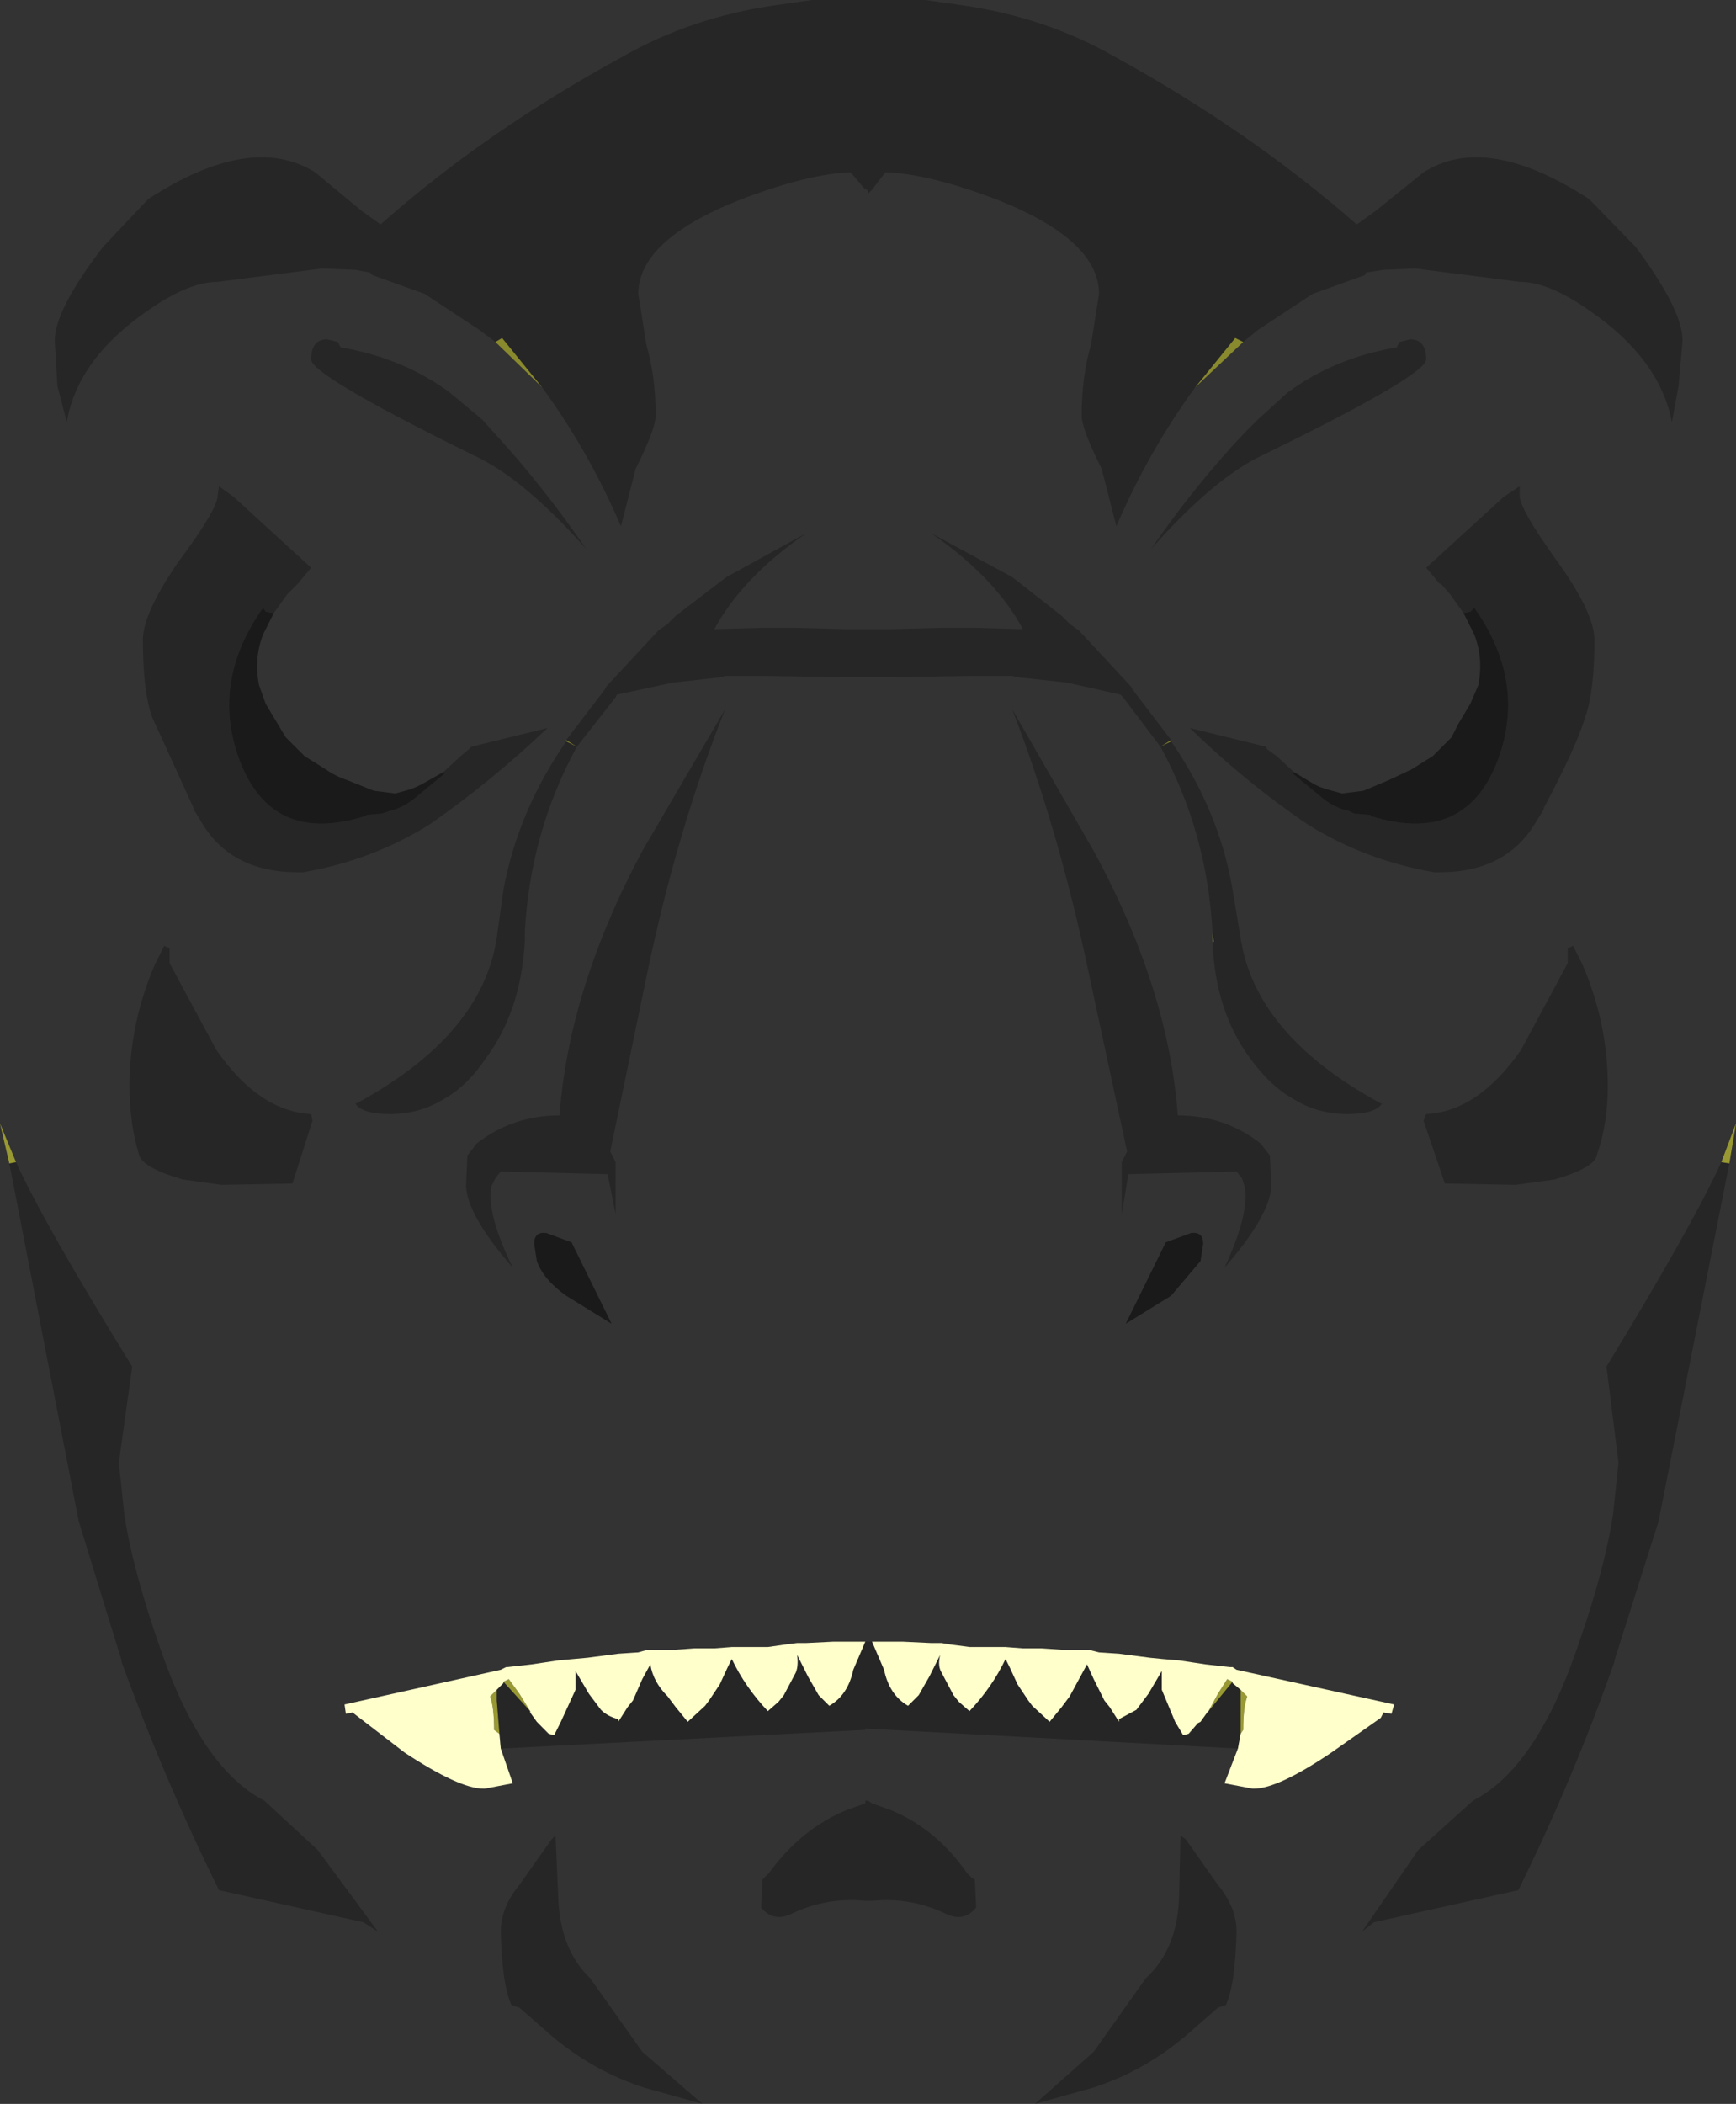 <?xml version="1.0" encoding="UTF-8" standalone="no"?>
<svg xmlns:xlink="http://www.w3.org/1999/xlink" height="78.75px" width="65.0px" xmlns="http://www.w3.org/2000/svg">
  <rect width="100%" height="100%" fill="#333333" stroke="none"/>
  <g transform="matrix(1.0, 0.0, 0.0, 1.0, 32.65, 199.55)">
    <path d="M-14.1 -186.75 L-13.85 -186.9 -12.35 -185.05 -14.1 -186.75 M12.1 -185.05 L13.6 -186.9 13.9 -186.75 12.1 -185.05 M-11.45 -171.85 L-11.05 -171.6 -11.45 -171.8 -11.45 -171.85 M10.8 -171.6 L11.2 -171.85 11.2 -171.8 10.8 -171.6 M12.75 -164.3 L12.75 -164.65 12.8 -164.3 12.75 -164.3" fill="#89892e" fill-rule="evenodd" stroke="none"/>
    <path d="M31.8 -156.05 L32.35 -157.5 32.1 -156.0 31.8 -156.05 M12.6 -135.5 L12.95 -136.15 13.3 -136.7 13.5 -136.6 12.6 -135.5 M13.8 -136.3 L14.05 -136.05 Q13.9 -135.65 13.9 -134.8 L13.8 -134.65 13.8 -135.9 13.8 -136.3 M-32.3 -156.0 L-32.65 -157.5 -32.05 -156.05 -32.3 -156.0 M-13.8 -136.6 L-13.6 -136.7 -13.2 -136.15 -12.8 -135.5 -13.8 -136.6 M-13.95 -134.65 L-14.15 -134.8 Q-14.15 -135.65 -14.3 -136.05 L-14.05 -136.3 -14.05 -135.9 -13.95 -134.65" fill="#999933" fill-rule="evenodd" stroke="none"/>
    <path d="M0.0 -138.1 L1.15 -138.1 2.2 -138.05 2.6 -138.05 2.9 -138.0 3.65 -137.9 4.35 -137.9 4.95 -137.9 5.0 -137.9 5.65 -137.85 6.35 -137.85 7.1 -137.8 7.8 -137.8 8.1 -137.8 8.5 -137.7 9.25 -137.65 10.4 -137.5 10.9 -137.45 11.5 -137.4 12.5 -137.25 13.4 -137.15 13.5 -137.15 13.65 -137.05 19.55 -135.75 19.45 -135.4 19.15 -135.45 19.05 -135.25 17.2 -133.95 Q15.2 -132.6 14.3 -132.6 L14.25 -132.6 13.2 -132.8 13.7 -134.1 13.8 -134.65 13.9 -134.8 Q13.9 -135.65 14.05 -136.05 L13.8 -136.3 13.5 -136.55 13.5 -136.6 13.3 -136.7 12.95 -136.15 12.6 -135.5 12.55 -135.45 12.3 -135.1 12.2 -135.05 11.85 -134.65 11.65 -134.6 11.35 -135.1 10.85 -136.3 10.85 -137.0 10.35 -136.15 9.9 -135.55 9.25 -135.2 9.25 -135.1 8.9 -135.65 8.7 -135.9 8.3 -136.7 8.05 -137.25 7.4 -136.05 7.1 -135.65 6.65 -135.1 6.0 -135.7 5.85 -135.9 5.45 -136.5 5.15 -137.15 5.0 -137.45 Q4.5 -136.4 3.65 -135.5 L3.25 -135.85 3.05 -136.1 2.6 -136.95 Q2.45 -137.2 2.55 -137.6 L2.15 -136.8 1.75 -136.1 1.35 -135.7 Q0.65 -136.1 0.45 -137.05 L0.0 -138.1 M-13.9 -134.1 L-13.45 -132.8 -14.5 -132.6 -14.55 -132.6 Q-15.45 -132.6 -17.5 -133.95 L-19.45 -135.45 -19.7 -135.4 -19.75 -135.75 -13.9 -137.05 -13.7 -137.15 -13.65 -137.15 -12.75 -137.25 -11.75 -137.4 -11.2 -137.45 -10.65 -137.5 -9.5 -137.65 -8.75 -137.7 -8.4 -137.8 -8.05 -137.8 -7.35 -137.8 -6.65 -137.85 -5.9 -137.85 -5.25 -137.9 -5.2 -137.9 -4.6 -137.9 -3.9 -137.9 -3.2 -138.0 -2.8 -138.05 -2.45 -138.05 -1.45 -138.1 -0.25 -138.1 -0.7 -137.05 Q-0.9 -136.1 -1.6 -135.7 L-2.0 -136.1 -2.4 -136.8 -2.8 -137.6 Q-2.75 -137.2 -2.85 -136.95 L-3.3 -136.1 -3.5 -135.85 -3.9 -135.5 Q-4.75 -136.4 -5.25 -137.45 L-5.4 -137.15 -5.7 -136.5 -6.1 -135.9 -6.25 -135.7 -6.9 -135.1 -7.35 -135.65 -7.65 -136.05 Q-8.2 -136.6 -8.3 -137.25 L-8.6 -136.7 -8.95 -135.9 -9.15 -135.65 -9.5 -135.1 -9.5 -135.2 Q-9.9 -135.3 -10.15 -135.55 L-10.6 -136.15 -11.1 -137.0 -11.1 -136.3 -11.65 -135.1 -11.9 -134.6 -12.1 -134.65 -12.5 -135.05 -12.55 -135.1 -12.8 -135.45 -12.8 -135.5 -13.2 -136.15 -13.6 -136.7 -13.8 -136.6 -13.8 -136.55 -13.85 -136.5 -14.05 -136.3 -14.3 -136.05 Q-14.15 -135.65 -14.15 -134.8 L-13.95 -134.65 -13.9 -134.1" fill="#ffffcc" fill-rule="evenodd" stroke="none"/>
    <path d="M-14.1 -186.75 L-14.7 -187.2 -16.75 -188.55 -18.7 -189.25 -18.8 -189.35 -19.35 -189.45 -20.6 -189.5 -24.5 -189.0 Q-25.6 -189.0 -27.15 -187.9 -29.75 -186.1 -30.15 -183.75 L-30.5 -185.1 -30.6 -186.8 Q-30.6 -187.95 -28.8 -190.3 L-27.1 -192.1 Q-23.25 -194.6 -20.85 -193.1 L-19.1 -191.65 -18.4 -191.15 Q-14.45 -194.65 -9.3 -197.45 -6.75 -198.9 -3.65 -199.35 L-2.25 -199.55 2.0 -199.55 3.4 -199.35 Q6.5 -198.9 9.05 -197.45 14.15 -194.65 18.15 -191.15 L18.85 -191.65 20.65 -193.1 Q23.0 -194.6 26.85 -192.1 L28.6 -190.3 Q30.35 -187.95 30.35 -186.8 L30.2 -185.1 29.95 -183.75 Q29.5 -186.1 26.9 -187.9 25.35 -189.0 24.25 -189.0 L20.35 -189.5 19.15 -189.45 18.5 -189.35 18.45 -189.25 16.5 -188.55 14.45 -187.2 13.9 -186.75 13.6 -186.9 12.1 -185.05 Q10.35 -182.65 9.15 -179.85 L8.6 -182.0 Q7.85 -183.5 7.85 -184.0 7.85 -185.45 8.2 -186.65 L8.5 -188.55 Q8.5 -190.55 4.75 -192.05 2.15 -193.05 0.5 -193.1 L0.0 -192.45 -0.15 -192.3 -0.15 -192.4 -0.25 -192.5 -0.25 -192.45 -0.8 -193.1 Q-2.4 -193.05 -5.0 -192.05 -8.75 -190.55 -8.75 -188.55 L-8.45 -186.65 Q-8.1 -185.45 -8.1 -184.0 -8.1 -183.5 -8.85 -182.0 L-9.4 -179.85 Q-10.6 -182.65 -12.35 -185.05 L-13.85 -186.9 -14.1 -186.75 M22.15 -176.6 L21.65 -177.3 21.3 -177.7 21.25 -177.7 20.75 -178.3 23.65 -180.95 24.25 -181.35 24.25 -181.0 Q24.25 -180.5 25.65 -178.55 27.05 -176.6 27.05 -175.6 27.05 -173.65 26.7 -172.7 26.4 -171.65 25.15 -169.3 L25.15 -169.25 24.9 -168.85 Q23.8 -166.9 21.25 -166.9 L21.05 -166.9 Q18.45 -167.35 16.3 -168.7 13.95 -170.3 11.9 -172.3 L14.75 -171.6 14.8 -171.5 15.15 -171.25 15.8 -170.65 15.75 -170.6 16.9 -169.65 Q17.35 -169.3 17.85 -169.2 L18.05 -169.1 18.65 -169.05 18.7 -169.0 Q22.25 -167.9 23.45 -171.15 24.5 -174.05 22.55 -176.8 L22.4 -176.65 22.15 -176.6 M-11.45 -171.85 L-10.0 -173.75 -9.95 -173.85 -8.0 -175.95 -7.65 -176.2 -7.35 -176.5 -5.45 -177.95 -2.45 -179.6 Q-4.85 -177.95 -5.9 -176.0 L-4.1 -176.05 -3.2 -176.05 -2.85 -176.05 -0.95 -176.0 -0.7 -176.0 -0.25 -176.0 -0.15 -176.0 0.0 -176.0 0.5 -176.0 0.7 -176.0 2.6 -176.05 2.9 -176.05 3.85 -176.05 5.65 -176.0 Q4.6 -177.95 2.2 -179.6 L5.25 -177.95 7.1 -176.5 7.4 -176.2 7.75 -175.95 9.7 -173.85 9.75 -173.75 11.2 -171.85 10.8 -171.6 9.4 -173.45 9.3 -173.55 7.3 -174.0 5.45 -174.2 5.25 -174.25 3.75 -174.25 0.5 -174.2 0.0 -174.2 -0.15 -174.2 -0.25 -174.2 -0.8 -174.2 -4.05 -174.25 -5.5 -174.25 -5.65 -174.2 -7.45 -174.0 -9.55 -173.55 -9.6 -173.45 -11.05 -171.6 -11.45 -171.85 M19.75 -186.75 L20.15 -186.85 Q20.75 -186.85 20.75 -186.1 20.75 -185.5 14.6 -182.5 12.8 -181.65 10.45 -179.0 12.1 -181.4 13.95 -183.35 L14.45 -183.85 15.55 -184.85 Q17.3 -186.15 19.65 -186.55 L19.75 -186.75 M11.2 -171.8 Q13.0 -169.2 13.5 -166.25 L13.8 -164.45 Q14.35 -160.8 19.05 -158.25 L19.1 -158.25 Q18.85 -157.85 17.8 -157.85 16.7 -157.85 15.8 -158.4 14.9 -158.9 14.15 -159.95 12.85 -161.7 12.75 -164.3 L12.8 -164.3 12.75 -164.65 Q12.55 -168.4 10.8 -171.6 L11.2 -171.8 M8.1 -163.2 Q7.0 -168.45 5.25 -173.0 L8.3 -167.7 Q11.1 -162.55 11.45 -157.8 13.2 -157.8 14.55 -156.75 L14.9 -156.3 14.95 -155.15 Q14.9 -154.05 13.2 -152.1 14.15 -154.15 13.95 -155.15 L13.85 -155.45 13.65 -155.7 9.6 -155.6 9.35 -154.1 9.35 -156.05 9.55 -156.45 8.1 -163.2 M26.05 -164.05 L26.25 -164.15 26.6 -163.45 Q27.55 -161.25 27.55 -158.9 27.55 -157.5 27.15 -156.35 27.1 -155.85 25.55 -155.4 L24.1 -155.2 21.45 -155.25 20.65 -157.6 20.75 -157.85 Q22.7 -157.95 24.3 -160.25 L26.05 -163.5 26.05 -164.05 M31.8 -156.05 L32.1 -156.0 29.45 -142.6 27.8 -137.4 27.8 -137.35 Q26.25 -132.95 24.2 -128.8 L18.8 -127.6 18.35 -127.25 20.45 -130.3 22.5 -132.15 Q24.85 -133.35 26.4 -137.85 27.45 -140.85 27.75 -142.9 L27.95 -144.8 27.5 -148.4 Q30.7 -153.65 31.8 -156.05 M0.0 -138.1 L0.45 -137.05 Q0.65 -136.1 1.35 -135.7 L1.75 -136.1 2.15 -136.8 2.55 -137.6 Q2.45 -137.2 2.6 -136.95 L3.05 -136.1 3.25 -135.85 3.65 -135.5 Q4.5 -136.4 5.0 -137.45 L5.15 -137.15 5.45 -136.5 5.85 -135.9 6.0 -135.7 6.65 -135.1 7.1 -135.65 7.4 -136.05 8.05 -137.25 8.3 -136.7 8.7 -135.9 8.9 -135.65 9.25 -135.1 9.25 -135.2 9.9 -135.55 10.35 -136.15 10.85 -137.0 10.85 -136.3 11.35 -135.1 11.65 -134.6 11.85 -134.65 11.9 -134.65 12.2 -135.05 12.3 -135.1 12.55 -135.45 12.6 -135.5 13.5 -136.6 13.5 -136.55 13.8 -136.3 13.8 -135.9 13.8 -134.65 13.7 -134.1 -0.25 -134.85 -0.25 -134.8 -13.9 -134.1 -13.95 -134.65 -14.05 -135.9 -14.05 -136.3 -13.85 -136.5 -13.8 -136.55 -13.8 -136.6 -12.8 -135.5 -12.8 -135.45 -12.55 -135.1 -12.5 -135.05 -12.15 -134.65 -12.1 -134.65 -11.9 -134.6 -11.65 -135.1 -11.1 -136.3 -11.1 -137.0 -10.6 -136.15 -10.15 -135.55 Q-9.9 -135.3 -9.5 -135.2 L-9.5 -135.1 -9.15 -135.65 -8.95 -135.9 -8.6 -136.7 -8.3 -137.25 Q-8.2 -136.6 -7.65 -136.05 L-7.35 -135.65 -6.9 -135.1 -6.25 -135.7 -6.1 -135.9 -5.7 -136.5 -5.4 -137.15 -5.25 -137.45 Q-4.75 -136.4 -3.9 -135.5 L-3.5 -135.85 -3.3 -136.1 -2.85 -136.95 Q-2.75 -137.2 -2.8 -137.6 L-2.4 -136.8 -2.0 -136.1 -1.6 -135.7 Q-0.9 -136.1 -0.7 -137.05 L-0.25 -138.1 0.0 -138.1 M0.0 -132.05 L0.7 -131.8 Q2.4 -131.1 3.55 -129.45 L3.75 -129.25 3.85 -129.2 3.9 -128.15 Q3.45 -127.6 2.8 -127.9 1.45 -128.55 0.0 -128.4 L-0.15 -128.4 -0.25 -128.4 Q-1.7 -128.55 -3.05 -127.9 -3.7 -127.6 -4.15 -128.15 L-4.1 -129.2 -4.05 -129.25 -3.85 -129.45 Q-2.65 -131.1 -0.95 -131.8 L-0.25 -132.05 -0.25 -132.15 -0.15 -132.15 0.0 -132.05 M11.55 -130.85 L11.75 -130.7 12.95 -129.0 Q13.65 -128.15 13.65 -127.25 13.6 -125.25 13.25 -124.5 L12.95 -124.4 11.75 -123.35 Q10.15 -122.0 8.25 -121.4 L6.1 -120.8 8.3 -122.75 10.25 -125.5 Q11.45 -126.6 11.5 -128.6 L11.55 -130.85 M-19.9 -186.55 Q-17.55 -186.15 -15.8 -184.85 L-14.6 -183.85 -14.15 -183.35 Q-12.35 -181.4 -10.7 -179.0 -13.05 -181.65 -14.9 -182.5 -21.0 -185.5 -21.0 -186.1 -21.0 -186.85 -20.4 -186.85 L-20.0 -186.75 -19.9 -186.55 M-16.05 -170.65 L-15.4 -171.25 -15.1 -171.5 -15.0 -171.6 -12.15 -172.3 Q-14.25 -170.3 -16.55 -168.7 -18.7 -167.35 -21.3 -166.9 L-21.5 -166.9 Q-24.05 -166.9 -25.15 -168.85 L-25.4 -169.25 -25.4 -169.3 -26.95 -172.7 Q-27.3 -173.65 -27.3 -175.6 -27.3 -176.6 -25.95 -178.55 -24.5 -180.5 -24.5 -181.0 L-24.45 -181.35 -23.9 -180.95 -21.0 -178.3 -21.5 -177.7 -21.9 -177.3 -22.4 -176.6 -22.7 -176.65 -22.8 -176.8 Q-24.75 -174.05 -23.7 -171.15 -22.5 -167.9 -19.0 -169.0 L-18.9 -169.05 -18.35 -169.1 -18.05 -169.2 Q-17.6 -169.3 -17.15 -169.65 L-16.0 -170.6 -16.05 -170.65 M-26.3 -164.05 L-26.3 -163.5 -24.55 -160.25 Q-22.95 -157.95 -21.0 -157.85 L-20.95 -157.6 -21.7 -155.25 -24.35 -155.2 -25.8 -155.4 Q-27.35 -155.85 -27.45 -156.35 -27.8 -157.5 -27.8 -158.9 -27.8 -161.25 -26.85 -163.45 L-26.5 -164.15 -26.3 -164.05 M-32.05 -156.05 Q-30.95 -153.65 -27.7 -148.4 L-28.2 -144.8 -28.0 -142.9 Q-27.7 -140.85 -26.65 -137.85 -25.1 -133.35 -22.75 -132.15 L-20.75 -130.3 -18.5 -127.25 -19.05 -127.6 -24.45 -128.8 Q-26.5 -132.95 -28.1 -137.35 L-28.1 -137.4 -29.7 -142.6 -32.3 -156.0 -32.05 -156.05 M-5.5 -173.0 Q-7.3 -168.45 -8.4 -163.2 L-9.8 -156.45 -9.6 -156.05 -9.6 -154.1 -9.9 -155.6 -13.9 -155.7 -14.1 -155.45 -14.25 -155.15 Q-14.45 -154.15 -13.45 -152.1 -15.15 -154.05 -15.2 -155.15 L-15.15 -156.3 -14.8 -156.75 Q-13.45 -157.8 -11.7 -157.8 -11.35 -162.55 -8.6 -167.7 L-5.5 -173.0 M-11.45 -171.8 L-11.05 -171.6 Q-12.8 -168.4 -13.0 -164.65 L-13.0 -164.3 Q-13.15 -161.7 -14.45 -159.95 -15.15 -158.9 -16.05 -158.4 -16.95 -157.85 -18.05 -157.85 -19.1 -157.85 -19.35 -158.25 L-19.3 -158.25 Q-14.6 -160.8 -14.05 -164.45 L-13.8 -166.25 Q-13.25 -169.2 -11.45 -171.8 M-11.85 -130.85 L-11.75 -128.6 Q-11.7 -126.6 -10.55 -125.5 L-8.6 -122.75 -6.35 -120.8 -8.5 -121.4 Q-10.4 -122.0 -12.0 -123.35 L-13.2 -124.4 -13.5 -124.5 Q-13.85 -125.25 -13.9 -127.25 -13.9 -128.15 -13.2 -129.0 L-12.0 -130.7 -11.85 -130.85" fill="#000000" fill-opacity="0.251" fill-rule="evenodd" stroke="none"/>
    <path d="M15.8 -170.65 L16.55 -170.2 16.75 -170.1 17.05 -170.0 17.6 -169.85 18.4 -169.95 19.35 -170.35 20.2 -170.75 21.0 -171.25 21.7 -171.95 21.95 -172.45 22.4 -173.2 22.7 -173.9 Q22.9 -174.9 22.55 -175.8 L22.15 -176.6 22.4 -176.65 22.55 -176.8 Q24.5 -174.05 23.45 -171.15 22.25 -167.9 18.7 -169.0 L18.65 -169.05 18.05 -169.1 17.85 -169.2 Q17.35 -169.3 16.9 -169.65 L15.75 -170.6 15.8 -170.65 M11.0 -153.05 L11.95 -153.4 Q12.4 -153.45 12.4 -153.0 L12.3 -152.35 11.2 -151.05 9.5 -150.0 11.0 -153.05 M-16.05 -170.65 L-16.0 -170.6 -17.15 -169.65 Q-17.6 -169.3 -18.05 -169.2 L-18.35 -169.1 -18.9 -169.05 -19.0 -169.0 Q-22.5 -167.9 -23.7 -171.15 -24.75 -174.05 -22.8 -176.8 L-22.7 -176.65 -22.4 -176.6 -22.8 -175.8 Q-23.15 -174.9 -22.95 -173.9 L-22.7 -173.2 -22.25 -172.45 -21.95 -171.95 -21.25 -171.25 -20.45 -170.75 Q-20.1 -170.5 -19.65 -170.35 L-18.65 -169.95 -17.85 -169.85 -17.3 -170.0 -17.05 -170.1 -16.85 -170.2 -16.05 -170.65 M-11.25 -153.05 L-9.75 -150.0 -11.45 -151.05 Q-12.3 -151.65 -12.55 -152.35 L-12.65 -153.0 Q-12.65 -153.45 -12.2 -153.4 L-11.25 -153.05" fill="#000000" fill-opacity="0.498" fill-rule="evenodd" stroke="none"/>
  </g>
</svg>
